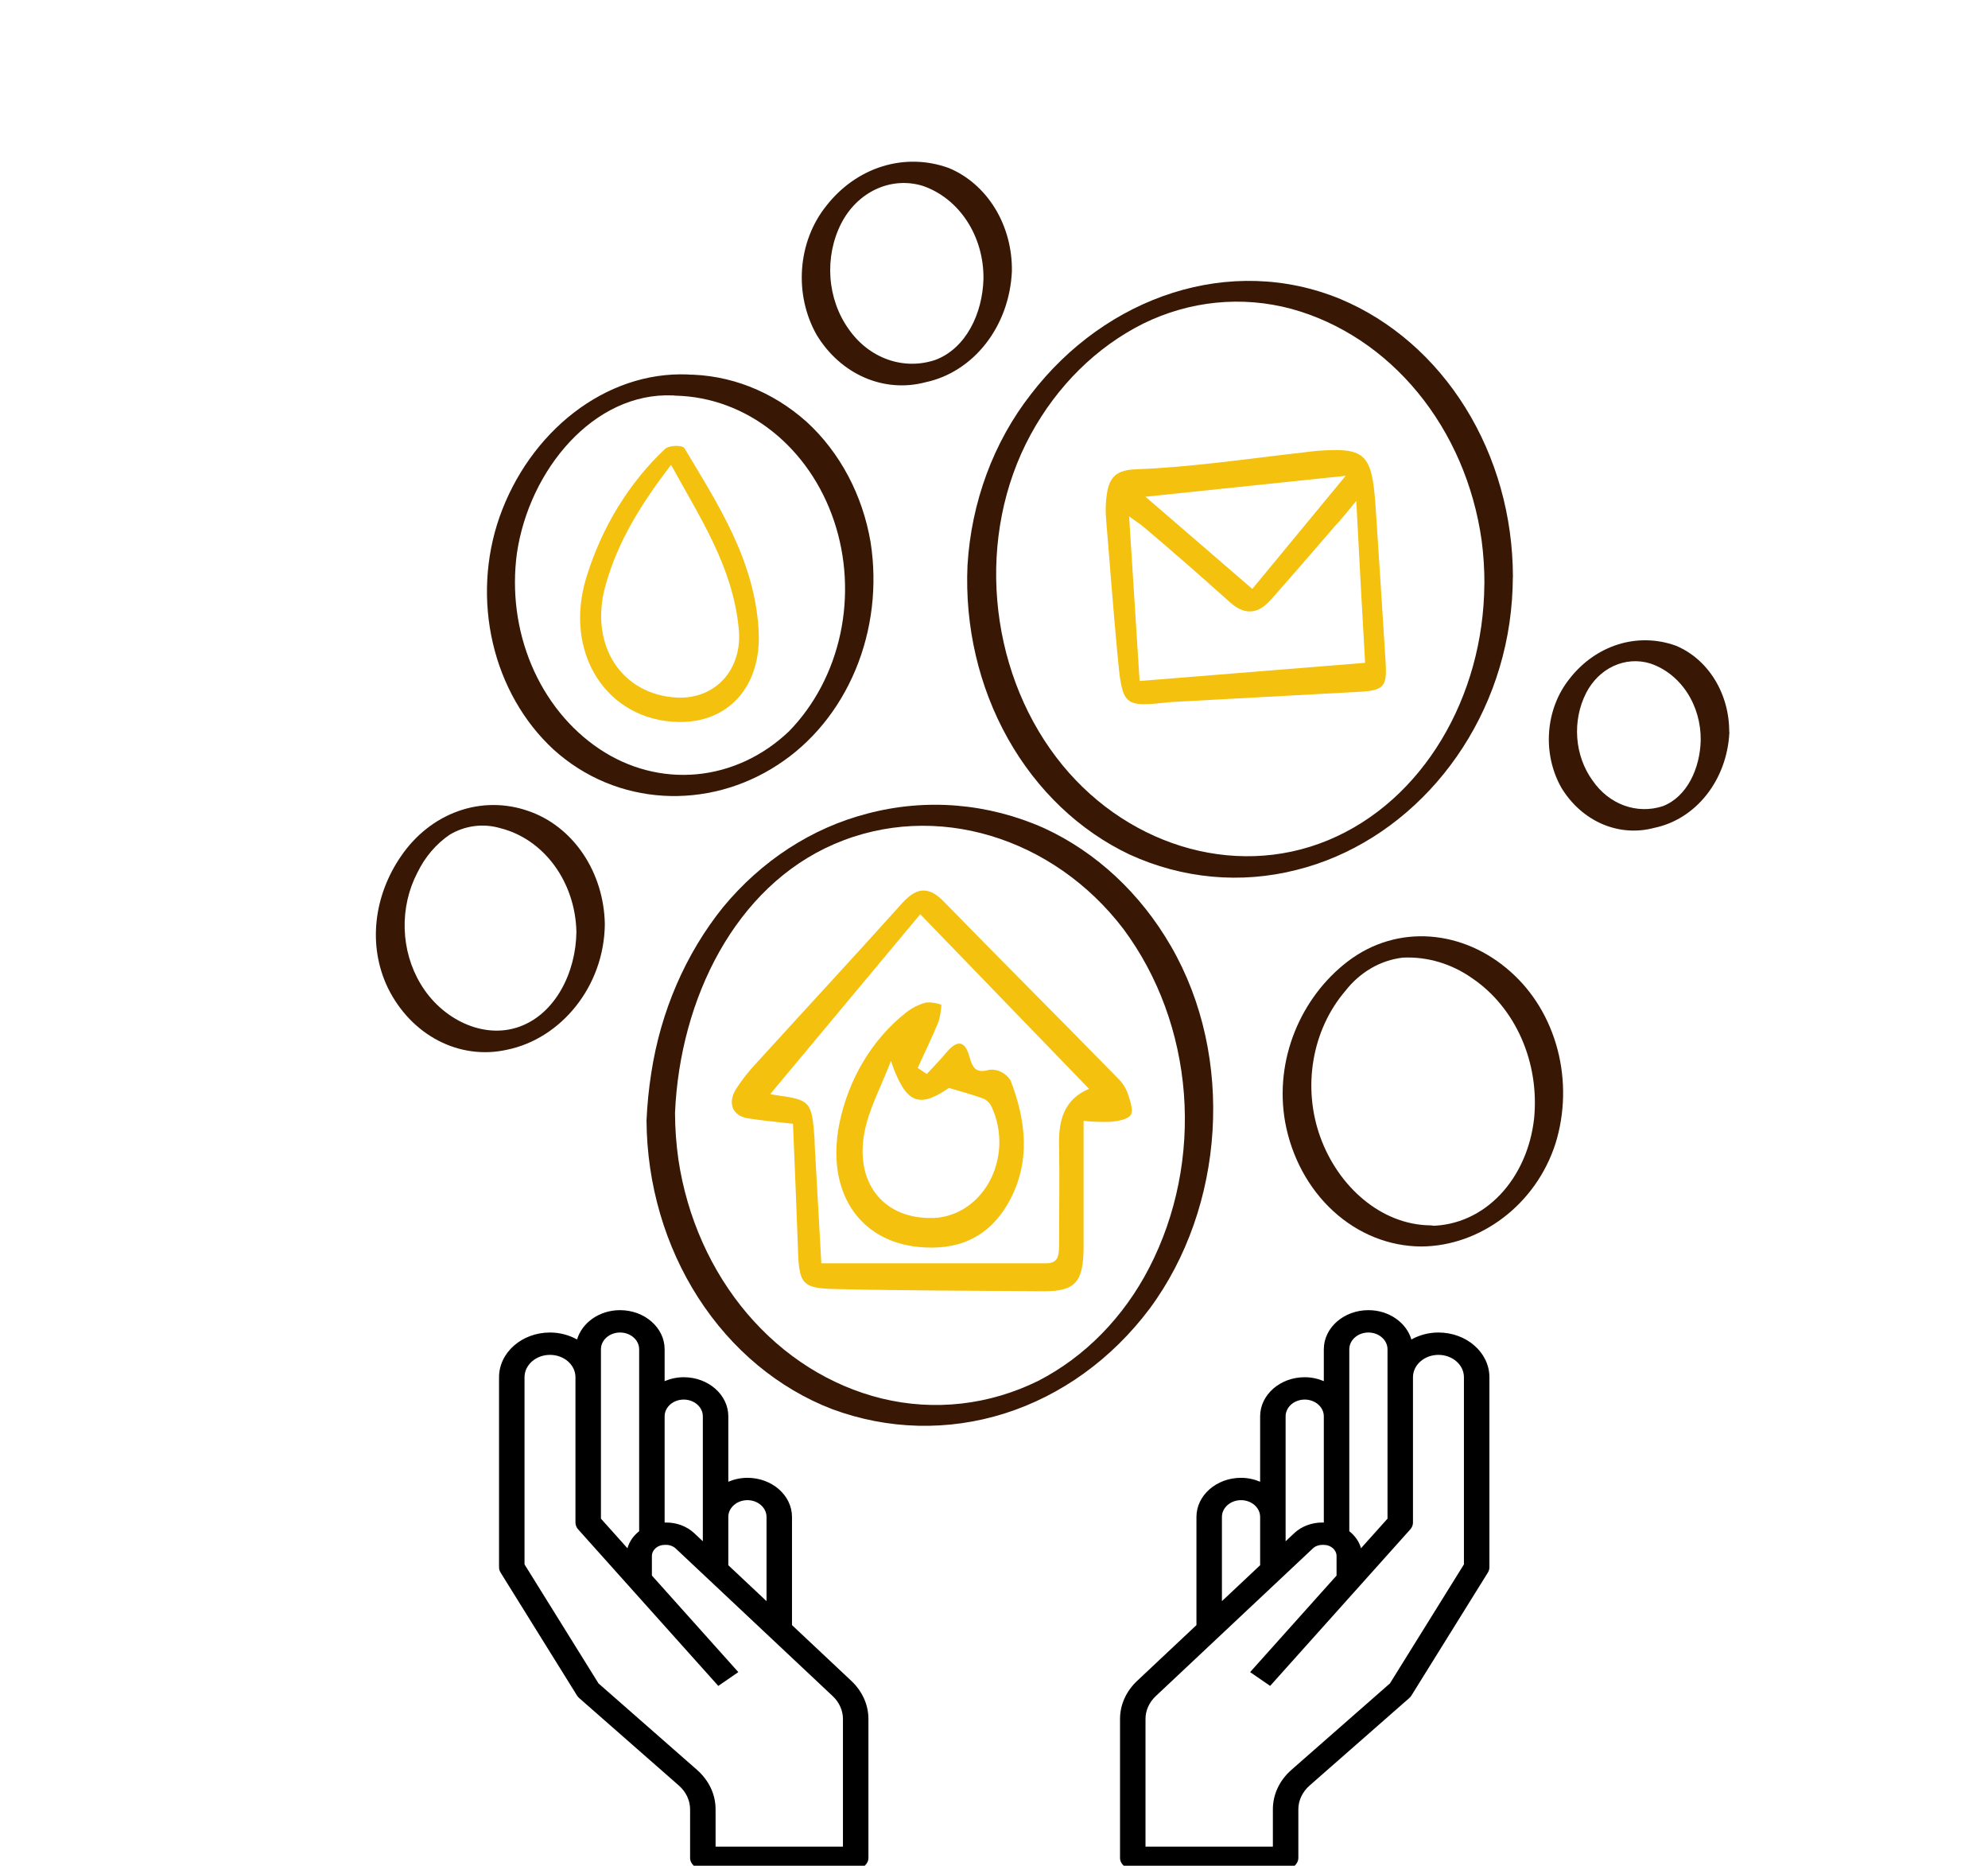 <svg width="243" height="228" viewBox="0 0 243 228" fill="none" xmlns="http://www.w3.org/2000/svg">
<g clip-path="url(#clip0_17_3473)">
<g clip-path="url(#clip1_17_3473)">
<path d="M96.808 198.592V185.374C96.808 182.738 94.364 180.594 91.359 180.594C90.52 180.594 89.734 180.775 89.024 181.073V173.081C89.024 170.445 86.58 168.301 83.575 168.301C82.736 168.301 81.949 168.482 81.24 168.78V164.886C81.24 162.25 78.795 160.105 75.79 160.105C73.26 160.105 71.145 161.635 70.536 163.689C69.574 163.157 68.445 162.837 67.228 162.837C63.793 162.837 61 165.287 61 168.301L61 191.521C61 191.749 61.065 191.974 61.19 192.175L70.531 207.2C70.603 207.313 70.693 207.42 70.797 207.511L82.986 218.205C83.855 218.967 84.353 220.023 84.353 221.102V227.034C84.353 227.788 85.051 228.4 85.91 228.4H104.593C105.452 228.4 106.15 227.788 106.15 227.034V210.065C106.15 208.329 105.405 206.674 104.056 205.405L96.808 198.592ZM91.359 183.325C92.647 183.325 93.695 184.245 93.695 185.374V195.665L89.024 191.275V185.374C89.024 184.245 90.072 183.325 91.359 183.325ZM83.575 171.032C84.862 171.032 85.91 171.952 85.91 173.081V185.374V188.348L84.858 187.359C83.978 186.533 82.734 186.057 81.443 186.057H81.24L81.24 173.081C81.24 171.952 82.287 171.032 83.575 171.032ZM73.455 164.886C73.455 163.756 74.503 162.837 75.79 162.837C77.078 162.837 78.126 163.756 78.126 164.886V173.081L78.126 187.12C77.434 187.666 76.919 188.383 76.697 189.204L73.455 185.585V168.301V164.886ZM103.036 225.668H87.467V221.102C87.467 219.278 86.657 217.563 85.188 216.273L73.158 205.719L64.114 191.172L64.114 168.301C64.114 166.794 65.51 165.569 67.228 165.569C68.945 165.569 70.341 166.794 70.341 168.301V186.057C70.341 186.363 70.458 186.66 70.674 186.901L87.8 206.024L90.248 204.337L79.683 192.538V190.155C79.683 189.402 80.382 188.789 81.24 188.789H81.443C81.873 188.789 82.287 188.947 82.582 189.222L101.781 207.268C102.589 208.03 103.036 209.023 103.036 210.065V225.668Z" fill="black"/>
<path d="M175.827 162.837C174.61 162.837 173.481 163.157 172.519 163.689C171.91 161.635 169.794 160.105 167.264 160.105C164.259 160.105 161.815 162.25 161.815 164.886V168.78C161.105 168.482 160.319 168.301 159.48 168.301C156.475 168.301 154.031 170.445 154.031 173.081V181.073C153.321 180.775 152.535 180.594 151.695 180.594C148.691 180.594 146.246 182.738 146.246 185.374V198.592L138.999 205.405C137.649 206.674 136.905 208.329 136.905 210.065L136.905 227.034C136.905 227.788 137.603 228.4 138.462 228.4H157.145C158.004 228.4 158.701 227.788 158.701 227.034V221.102C158.701 220.023 159.2 218.968 160.068 218.205L172.257 207.511C172.361 207.42 172.452 207.313 172.523 207.2L181.865 192.175C181.989 191.974 182.055 191.749 182.055 191.521L182.055 168.301C182.055 165.287 179.262 162.837 175.827 162.837ZM164.929 164.886C164.929 163.756 165.977 162.837 167.264 162.837C168.552 162.837 169.6 163.756 169.6 164.886V168.301L169.6 185.585L166.358 189.203C166.136 188.382 165.62 187.666 164.929 187.119V173.081V164.886ZM157.145 173.081C157.145 171.952 158.192 171.032 159.48 171.032C160.767 171.032 161.815 171.952 161.815 173.081V186.057H161.611C160.321 186.057 159.077 186.533 158.197 187.359L157.145 188.349V185.374V173.081ZM149.36 185.374C149.36 184.245 150.408 183.325 151.695 183.325C152.983 183.325 154.031 184.245 154.031 185.374V191.275L149.36 195.665V185.374ZM178.941 191.172L169.897 205.718L157.867 216.272C156.397 217.563 155.588 219.277 155.588 221.102V225.668H140.019L140.019 210.065C140.019 209.023 140.466 208.03 141.275 207.27L160.475 189.223C160.767 188.947 161.182 188.789 161.611 188.789H161.815C162.673 188.789 163.372 189.402 163.372 190.155V192.538L152.807 204.336L155.254 206.022L172.38 186.9C172.597 186.66 172.713 186.363 172.713 186.057V168.301C172.713 166.794 174.11 165.569 175.827 165.569C177.544 165.569 178.941 166.794 178.941 168.301V191.172Z" fill="black"/>
<path d="M82.509 136C83.114 122.012 89.898 108.351 101.97 103.149C114.354 97.804 128.792 102.34 137.317 113.523C141.567 119.234 144.148 126.263 144.714 133.664C145.279 141.064 143.801 148.481 140.479 154.914C137.349 160.978 132.612 165.808 126.922 168.739C120.905 171.71 114.199 172.466 107.773 170.899C101.495 169.356 95.775 165.75 91.346 160.545C86.918 155.341 83.984 148.776 82.922 141.694C82.656 139.821 82.518 137.928 82.509 136.031C82.509 134.311 79.017 135.478 79.026 136.953C79.083 144.727 81.295 152.29 85.358 158.602C89.421 164.914 95.135 169.665 101.713 172.2C108.542 174.731 115.893 174.913 122.815 172.722C129.736 170.531 135.91 166.068 140.534 159.912C149.701 147.521 150.975 129.19 143.138 115.642C139.407 109.174 133.995 104.136 127.628 101.203C120.76 98.145 113.217 97.523 106.022 99.422C99.24 101.172 93.087 105.166 88.367 110.881C83.804 116.56 80.769 123.564 79.613 131.085C79.307 133.022 79.111 134.978 79.026 136.942C78.916 138.591 82.445 137.506 82.509 136Z" fill="#381805"/>
<path d="M181.437 71.404C181.345 85.116 173.957 97.875 162.315 102.688C150.673 107.501 137.153 103.119 129.123 92.561C120.772 81.593 119.25 65.475 125.988 53.094C129.238 47.127 134.032 42.403 139.738 39.546C145.438 36.754 151.799 36.121 157.851 37.744C163.791 39.38 169.166 42.939 173.303 47.974C177.441 53.01 180.155 59.297 181.107 66.048C181.339 67.822 181.452 69.612 181.446 71.404C181.446 73.104 184.929 71.947 184.929 70.472C184.919 63.093 182.896 55.893 179.129 49.832C175.362 43.771 170.031 39.136 163.846 36.546C150.417 31.006 135.209 36.177 125.997 48.199C121.439 54.032 118.721 61.375 118.26 69.1C117.926 76.548 119.647 83.93 123.192 90.249C126.737 96.568 131.933 101.518 138.078 104.429C144.548 107.389 151.678 108.044 158.493 106.303C171.656 103.026 182.326 91.076 184.508 76.104C184.778 74.242 184.916 72.359 184.92 70.472C184.929 68.772 181.455 69.919 181.437 71.404Z" fill="#381805"/>
<path d="M82.647 48.353C86.864 48.462 90.956 49.978 94.395 52.706C97.834 55.434 100.465 59.249 101.947 63.661C103.43 68.072 103.697 72.879 102.715 77.461C101.732 82.044 99.545 86.193 96.434 89.376C93.26 92.398 89.318 94.231 85.162 94.617C81.006 95.003 76.846 93.922 73.27 91.526C69.653 89.105 66.763 85.536 64.968 81.275C63.172 77.013 62.552 72.251 63.186 67.594C64.69 57.426 72.564 47.913 82.225 48.322C82.674 48.358 83.123 48.279 83.539 48.09C83.955 47.902 84.328 47.61 84.627 47.237C85.049 46.612 84.911 45.793 84.096 45.762C73.975 45.342 64.708 52.787 61.041 63.232C59.34 68.13 59.06 73.503 60.243 78.588C61.426 83.673 64.011 88.214 67.632 91.567C75.36 98.592 86.561 99.032 95.059 93.472C99.217 90.781 102.536 86.728 104.567 81.863C106.599 76.997 107.244 71.552 106.416 66.263C105.436 60.49 102.672 55.286 98.606 51.558C94.388 47.787 89.141 45.745 83.738 45.772C83.294 45.778 82.859 45.913 82.475 46.162C82.091 46.411 81.772 46.768 81.547 47.196C81.199 48.107 82.005 48.343 82.647 48.353Z" fill="#381805"/>
<path d="M173.764 152.323C180.868 152.272 187.734 147.275 190.145 139.707C191.285 136.009 191.368 132.006 190.383 128.253C189.397 124.499 187.392 121.18 184.645 118.755C178.925 113.635 170.831 112.826 164.717 117.506C159.024 121.869 155.724 129.487 157.09 137.137C157.881 141.417 159.967 145.263 162.997 148.028C166.026 150.794 169.815 152.31 173.728 152.323C174.171 152.314 174.605 152.179 174.989 151.93C175.372 151.681 175.692 151.326 175.918 150.9C176.239 149.978 175.423 149.753 174.791 149.743C168.805 149.651 163.571 145.012 161.38 138.939C160.302 135.956 160.015 132.69 160.555 129.53C161.094 126.37 162.437 123.45 164.423 121.121C166.223 118.801 168.748 117.336 171.482 117.025C174.48 116.885 177.444 117.771 179.979 119.564C182.558 121.319 184.636 123.856 185.972 126.881C187.308 129.905 187.846 133.292 187.523 136.645C186.717 144.018 181.547 149.753 174.828 149.804C174.385 149.815 173.951 149.952 173.568 150.201C173.185 150.449 172.864 150.803 172.637 151.228C172.325 152.078 173.123 152.323 173.764 152.323Z" fill="#381805"/>
<path d="M73.93 112.929C73.875 109.816 72.94 106.803 71.259 104.32C69.578 101.837 67.237 100.011 64.571 99.104C61.776 98.124 58.778 98.133 55.989 99.13C53.199 100.127 50.753 102.064 48.987 104.675C45.779 109.355 44.862 115.448 47.429 120.763C48.821 123.574 50.976 125.819 53.585 127.172C56.193 128.525 59.119 128.916 61.94 128.289C68.549 126.958 73.857 120.558 73.93 112.929C73.93 111.229 70.465 112.376 70.456 113.85C70.41 118.827 67.889 123.896 63.471 125.473C59.052 127.05 53.956 124.531 51.407 120.23C50.208 118.236 49.534 115.905 49.465 113.504C49.395 111.103 49.932 108.728 51.013 106.651C51.943 104.732 53.312 103.124 54.982 101.992C56.878 100.876 59.079 100.595 61.152 101.204C63.742 101.853 66.064 103.449 67.749 105.741C69.435 108.032 70.387 110.886 70.456 113.85C70.474 115.581 73.957 114.414 73.93 112.929Z" fill="#381805"/>
<path d="M120.212 34.078C120.102 38.307 118.086 42.567 114.336 43.98C112.437 44.622 110.408 44.607 108.517 43.936C106.625 43.265 104.96 41.971 103.74 40.222C102.449 38.419 101.672 36.224 101.509 33.922C101.345 31.621 101.803 29.317 102.823 27.309C103.79 25.424 105.289 23.951 107.085 23.117C108.88 22.283 110.873 22.137 112.751 22.701C114.932 23.433 116.841 24.94 118.188 26.993C119.534 29.046 120.245 31.533 120.212 34.078C120.212 35.778 123.686 34.62 123.686 33.146C123.73 30.409 123.01 27.724 121.628 25.463C120.245 23.203 118.267 21.479 115.968 20.53C113.342 19.576 110.522 19.507 107.86 20.33C105.199 21.153 102.813 22.832 100.999 25.158C99.292 27.285 98.253 29.977 98.042 32.823C97.83 35.67 98.456 38.516 99.826 40.929C101.253 43.286 103.29 45.103 105.664 46.136C108.038 47.17 110.638 47.372 113.117 46.714C115.987 46.108 118.591 44.44 120.509 41.978C122.426 39.517 123.546 36.405 123.686 33.146C123.732 31.508 120.249 32.634 120.212 34.078Z" fill="#381805"/>
<path d="M207.883 90.492C207.8 93.882 206.223 97.384 203.235 98.521C201.685 99.024 200.035 98.991 198.501 98.426C196.968 97.861 195.624 96.791 194.646 95.356C193.578 93.872 192.932 92.063 192.793 90.165C192.654 88.266 193.028 86.365 193.867 84.706C194.626 83.216 195.807 82.051 197.224 81.393C198.641 80.735 200.214 80.622 201.695 81.071C203.507 81.669 205.093 82.914 206.211 84.616C207.329 86.318 207.916 88.382 207.883 90.492C207.883 92.202 211.357 91.045 211.366 89.57C211.401 87.254 210.791 84.983 209.62 83.072C208.449 81.16 206.775 79.702 204.83 78.9C202.552 78.082 200.109 78.028 197.803 78.745C195.498 79.463 193.431 80.919 191.859 82.935C190.417 84.729 189.538 86.999 189.355 89.401C189.171 91.803 189.693 94.206 190.842 96.247C192.063 98.265 193.807 99.817 195.84 100.696C197.874 101.574 200.099 101.737 202.218 101.163C204.69 100.655 206.937 99.234 208.6 97.128C210.262 95.022 211.243 92.353 211.384 89.55C211.403 87.881 207.919 89.017 207.883 90.492Z" fill="#381805"/>
<path d="M132.45 136.973V152.334C132.45 156.655 131.451 157.812 127.592 157.792C119.094 157.73 110.597 157.72 102.109 157.525C97.947 157.433 97.644 156.901 97.525 152.262C97.351 147.357 97.14 142.462 96.929 137.331C95.023 137.106 93.263 136.953 91.429 136.666C89.596 136.379 88.881 134.864 89.954 133.102C90.736 131.898 91.62 130.78 92.594 129.764C98.469 123.302 104.4 116.912 110.239 110.41C111.981 108.464 113.466 108.228 115.354 110.164C122.404 117.393 129.535 124.5 136.612 131.74C137.123 132.219 137.531 132.821 137.804 133.502C138.106 134.382 138.564 135.662 138.225 136.225C137.886 136.789 136.667 137.004 135.814 137.086C134.692 137.13 133.568 137.093 132.45 136.973ZM100.367 154.382C109.708 154.382 118.774 154.382 127.867 154.382C129.306 154.382 129.453 153.491 129.453 152.231C129.453 148.135 129.535 144.039 129.453 139.943C129.379 136.871 130.094 134.321 133.119 133.061L112.485 111.72L94.152 133.696C94.4 133.76 94.651 133.808 94.904 133.839C99.074 134.423 99.23 134.587 99.569 139.226C99.569 139.963 99.634 140.711 99.67 141.448C99.899 145.626 100.129 149.794 100.394 154.361L100.367 154.382Z" fill="#F3C10E"/>
<path d="M143.165 85.792C137.235 86.427 137.198 86.437 136.574 79.781C136.061 74.333 135.658 68.874 135.199 63.396C135.135 62.654 135.135 61.906 135.199 61.163C135.429 58.788 135.96 57.456 138.775 57.354C145.595 57.098 152.378 56.074 159.18 55.306C159.757 55.245 160.335 55.152 160.921 55.101C166.907 54.661 167.695 55.388 168.145 61.942C168.575 68.24 168.96 74.548 169.364 80.846C169.565 83.918 169.18 84.378 166.11 84.542L143.165 85.792ZM165.78 61.215C164.625 62.607 163.946 63.488 163.176 64.287C160.573 67.297 157.979 70.318 155.339 73.288C153.762 75.07 152.14 75.234 150.279 73.544C146.86 70.472 143.34 67.4 139.847 64.44C139.37 64.031 138.839 63.713 138.014 63.099C138.463 70.155 138.875 76.688 139.297 83.221L166.861 80.999C166.485 74.578 166.155 68.301 165.78 61.184V61.215ZM164.496 58.143L140.012 60.703L153.075 71.967C156.833 67.441 160.362 63.119 164.496 58.132V58.143Z" fill="#F3C10E"/>
<path d="M82.914 88.229C74.16 88.045 68.834 79.791 71.675 70.554C73.548 64.45 76.868 59.028 81.282 54.866C81.777 54.395 83.418 54.364 83.665 54.774C87.763 61.645 92.246 68.434 92.731 77.046C93.116 83.907 89.001 88.352 82.914 88.229ZM81.997 56.832C78.413 61.542 75.498 66.12 73.986 71.639C72.015 78.869 75.993 84.952 82.822 85.249C87.406 85.433 90.825 81.849 90.293 76.77C89.56 69.254 85.6 63.324 82.043 56.832H81.997Z" fill="#F3C10E"/>
<path d="M113.283 131.249C114.072 130.389 114.897 129.559 115.648 128.658C116.968 127.06 117.949 127.122 118.49 129.109C118.921 130.686 119.407 131.157 120.956 130.727C121.441 130.68 121.929 130.771 122.374 130.992C122.82 131.212 123.208 131.554 123.504 131.986C125.438 136.942 126.007 142.063 123.302 146.906C120.791 151.392 116.886 152.836 112.302 152.385C104.969 151.668 100.954 145.585 102.595 137.321C103.72 131.828 106.622 126.992 110.744 123.743C111.491 123.152 112.336 122.731 113.228 122.504C113.849 122.47 114.471 122.564 115.062 122.78C115.032 123.476 114.921 124.164 114.732 124.828C113.934 126.753 113.036 128.617 112.174 130.501L113.283 131.249ZM108.902 129.651C107.646 132.928 106.225 135.499 105.684 138.284C104.465 144.428 107.875 148.78 113.567 148.842C115.017 148.895 116.455 148.524 117.736 147.764C119.018 147.005 120.099 145.884 120.873 144.513C121.647 143.143 122.086 141.569 122.147 139.95C122.209 138.331 121.889 136.722 121.222 135.284C121.011 134.814 120.651 134.45 120.213 134.259C118.921 133.778 117.592 133.43 115.987 132.949C112.339 135.458 110.717 134.946 108.902 129.651Z" fill="#F3C10E"/>
</g>
</g>
<defs>
<clipPath id="clip0_17_3473">
<rect width="243" height="228" fill="white" transform="matrix(-1 0 0 -1 243 228)"/>
</clipPath>
<clipPath id="clip1_17_3473">
<rect width="198" height="215" fill="white" transform="translate(23 13)"/>
</clipPath>
</defs>
</svg>
